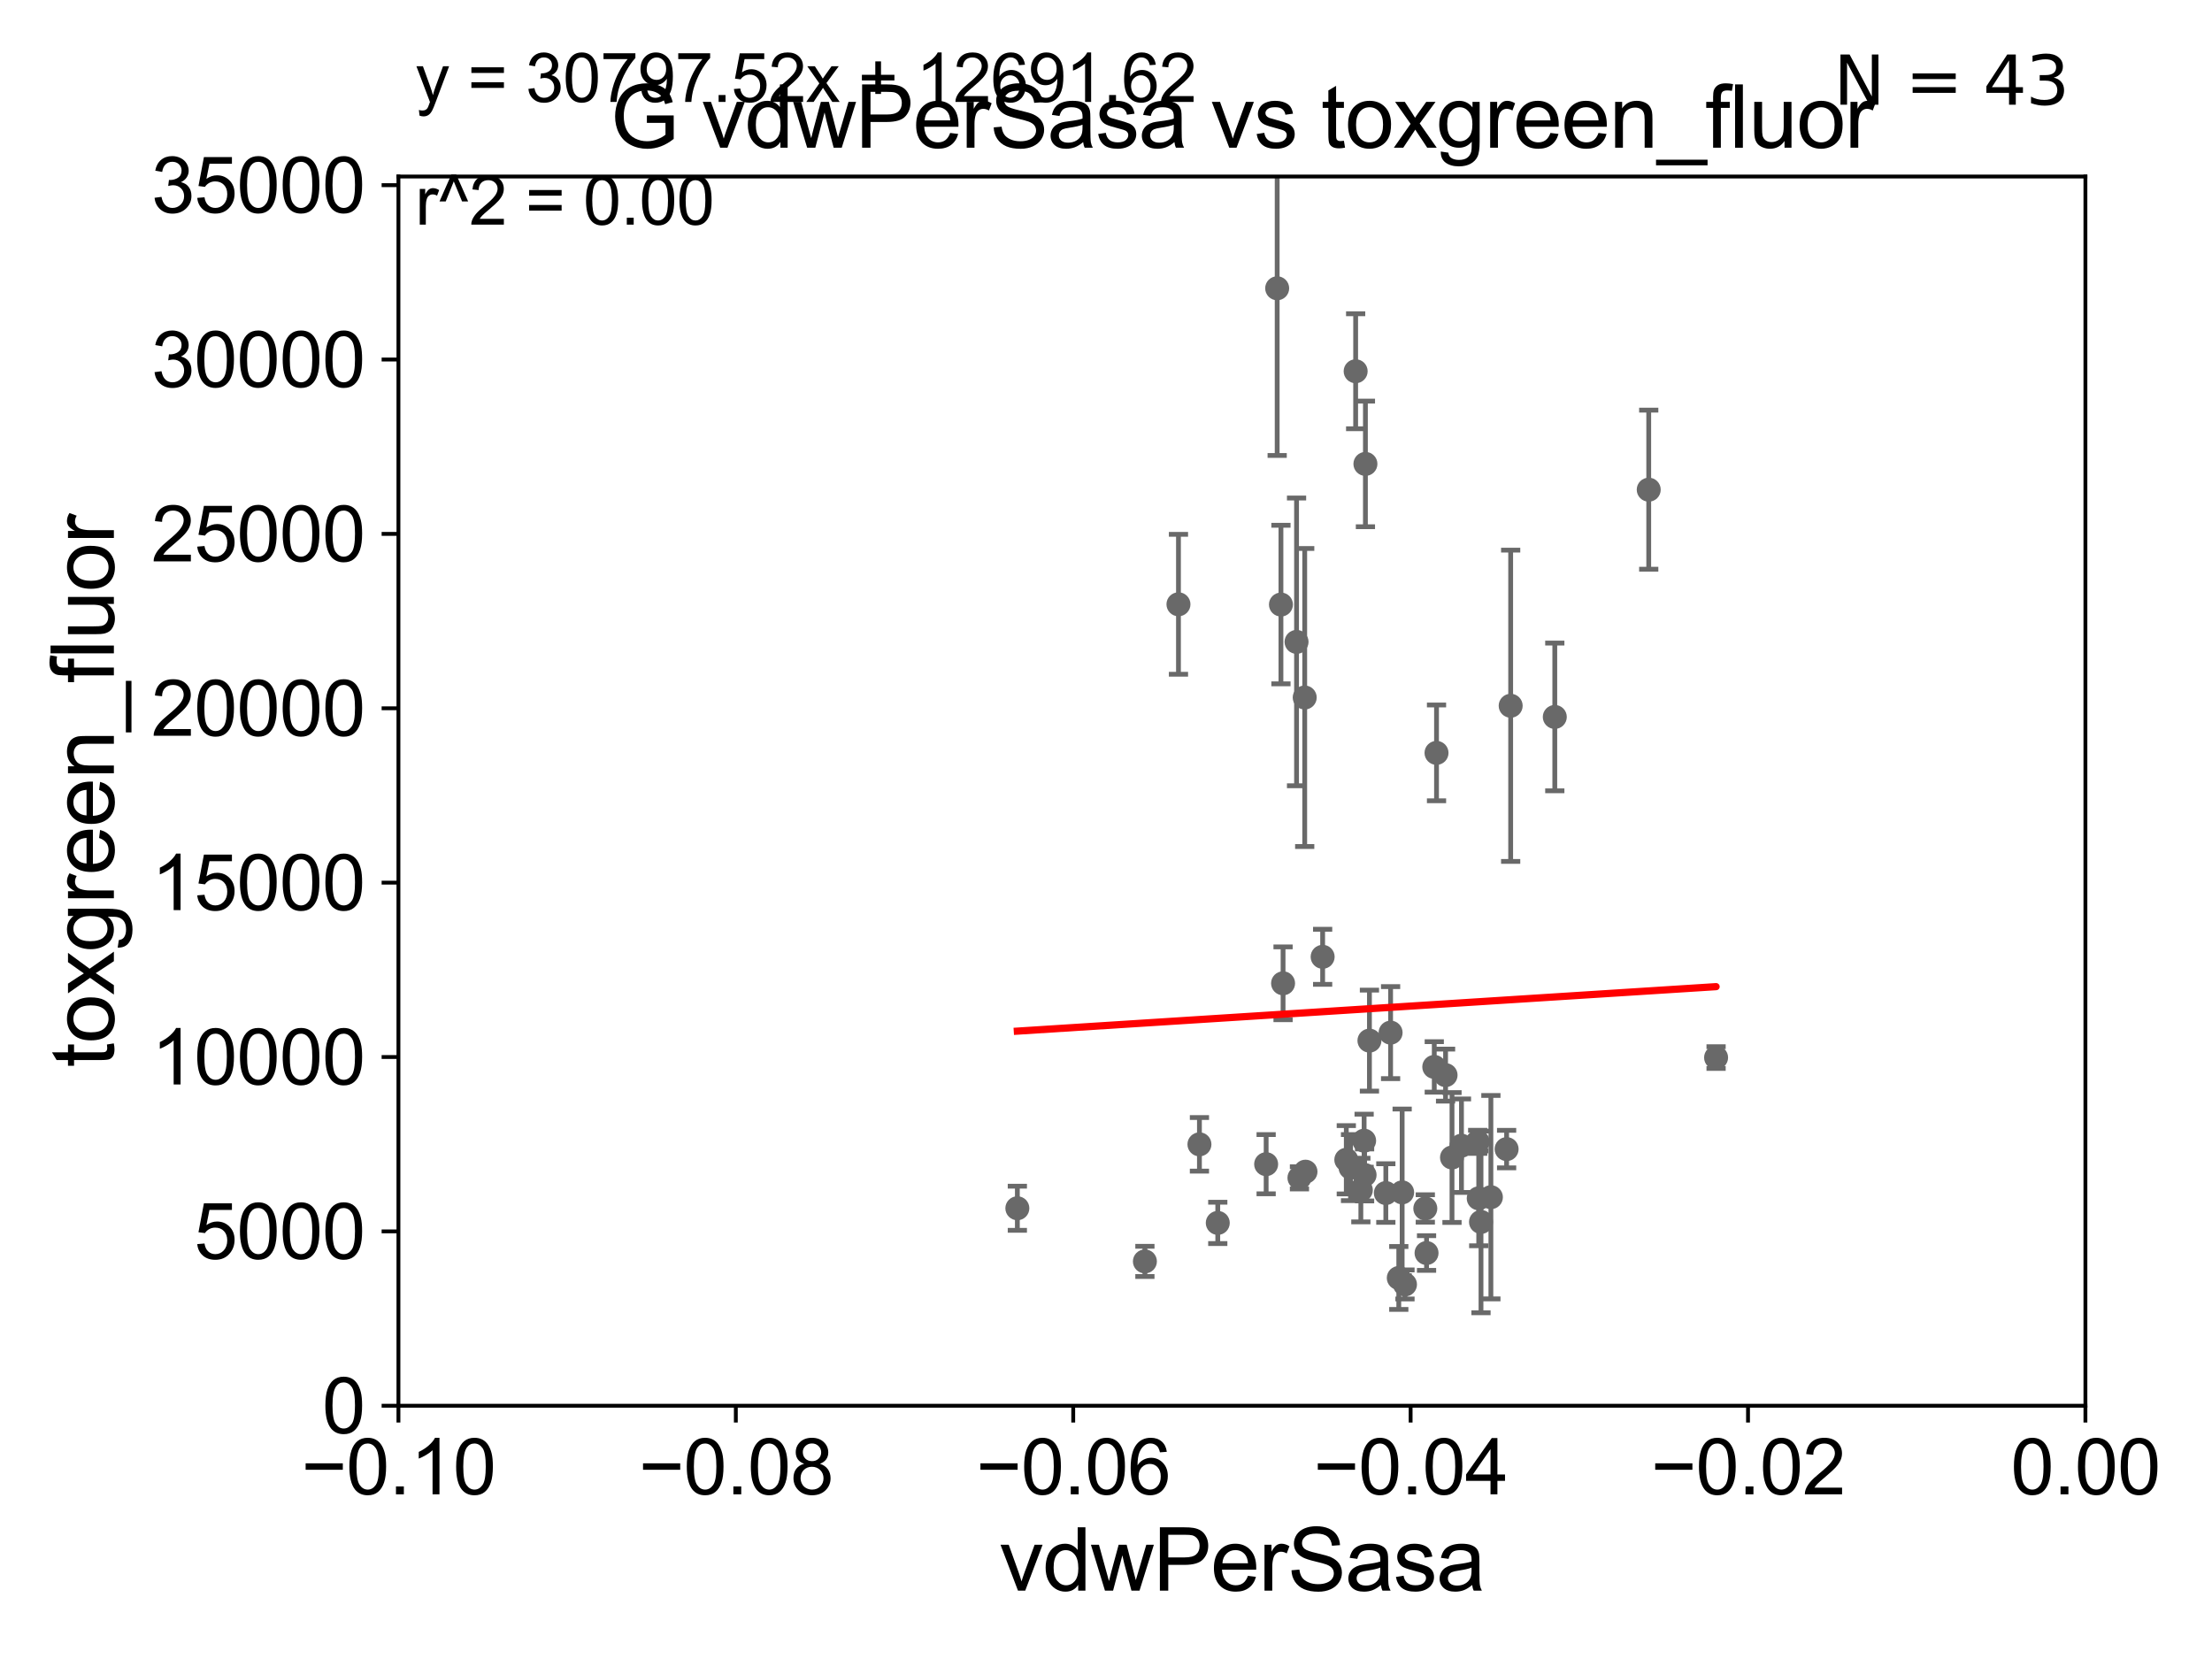<?xml version="1.0" encoding="utf-8" standalone="no"?>
<!DOCTYPE svg PUBLIC "-//W3C//DTD SVG 1.1//EN"
  "http://www.w3.org/Graphics/SVG/1.1/DTD/svg11.dtd">
<svg xmlns:xlink="http://www.w3.org/1999/xlink" width="460.8pt" height="345.6pt" viewBox="0 0 460.8 345.6" xmlns="http://www.w3.org/2000/svg" version="1.1">
 <defs>
  <style type="text/css">*{stroke-linejoin: round; stroke-linecap: butt}</style>
 </defs>
 <g id="figure_1">
  <g id="patch_1">
   <path d="M 0 345.6 
L 460.8 345.6 
L 460.8 0 
L 0 0 
z
" style="fill: #ffffff"/>
  </g>
  <g id="axes_1">
   <g id="patch_2">
    <path d="M 83 292.84 
L 434.43 292.84 
L 434.43 36.775 
L 83 36.775 
z
" style="fill: #ffffff"/>
   </g>
   <g id="PathCollection_1">
    <defs>
     <path id="meac9d69a1e" d="M 0 1.118 
C 0.297 1.118 0.581 1 0.791 0.791 
C 1 0.581 1.118 0.297 1.118 0 
C 1.118 -0.297 1 -0.581 0.791 -0.791 
C 0.581 -1 0.297 -1.118 0 -1.118 
C -0.297 -1.118 -0.581 -1 -0.791 -0.791 
C -1 -0.581 -1.118 -0.297 -1.118 0 
C -1.118 0.297 -1 0.581 -0.791 0.791 
C -0.581 1 -0.297 1.118 0 1.118 
z
" style="stroke: #696969"/>
    </defs>
    <g clip-path="url(#p83eaf64cd4)">
     <use xlink:href="#meac9d69a1e" x="211.933" y="251.703" style="fill: #696969; stroke: #696969"/>
     <use xlink:href="#meac9d69a1e" x="263.761" y="242.52" style="fill: #696969; stroke: #696969"/>
     <use xlink:href="#meac9d69a1e" x="283.49" y="247.912" style="fill: #696969; stroke: #696969"/>
     <use xlink:href="#meac9d69a1e" x="313.855" y="239.38" style="fill: #696969; stroke: #696969"/>
     <use xlink:href="#meac9d69a1e" x="288.693" y="248.535" style="fill: #696969; stroke: #696969"/>
     <use xlink:href="#meac9d69a1e" x="271.958" y="244.082" style="fill: #696969; stroke: #696969"/>
     <use xlink:href="#meac9d69a1e" x="267.287" y="204.84" style="fill: #696969; stroke: #696969"/>
     <use xlink:href="#meac9d69a1e" x="291.393" y="266.224" style="fill: #696969; stroke: #696969"/>
     <use xlink:href="#meac9d69a1e" x="314.7" y="147.023" style="fill: #696969; stroke: #696969"/>
     <use xlink:href="#meac9d69a1e" x="253.684" y="254.754" style="fill: #696969; stroke: #696969"/>
     <use xlink:href="#meac9d69a1e" x="285.279" y="216.78" style="fill: #696969; stroke: #696969"/>
     <use xlink:href="#meac9d69a1e" x="284.268" y="244.763" style="fill: #696969; stroke: #696969"/>
     <use xlink:href="#meac9d69a1e" x="298.785" y="222.257" style="fill: #696969; stroke: #696969"/>
     <use xlink:href="#meac9d69a1e" x="271.795" y="145.302" style="fill: #696969; stroke: #696969"/>
     <use xlink:href="#meac9d69a1e" x="297.176" y="261.029" style="fill: #696969; stroke: #696969"/>
     <use xlink:href="#meac9d69a1e" x="280.459" y="241.603" style="fill: #696969; stroke: #696969"/>
     <use xlink:href="#meac9d69a1e" x="281.341" y="243.238" style="fill: #696969; stroke: #696969"/>
     <use xlink:href="#meac9d69a1e" x="308.519" y="254.553" style="fill: #696969; stroke: #696969"/>
     <use xlink:href="#meac9d69a1e" x="302.478" y="241.129" style="fill: #696969; stroke: #696969"/>
     <use xlink:href="#meac9d69a1e" x="289.687" y="215.115" style="fill: #696969; stroke: #696969"/>
     <use xlink:href="#meac9d69a1e" x="238.504" y="262.775" style="fill: #696969; stroke: #696969"/>
     <use xlink:href="#meac9d69a1e" x="310.58" y="249.395" style="fill: #696969; stroke: #696969"/>
     <use xlink:href="#meac9d69a1e" x="249.865" y="238.386" style="fill: #696969; stroke: #696969"/>
     <use xlink:href="#meac9d69a1e" x="292.684" y="267.577" style="fill: #696969; stroke: #696969"/>
     <use xlink:href="#meac9d69a1e" x="284.442" y="96.642" style="fill: #696969; stroke: #696969"/>
     <use xlink:href="#meac9d69a1e" x="266.059" y="60.054" style="fill: #696969; stroke: #696969"/>
     <use xlink:href="#meac9d69a1e" x="323.892" y="149.352" style="fill: #696969; stroke: #696969"/>
     <use xlink:href="#meac9d69a1e" x="270.095" y="133.718" style="fill: #696969; stroke: #696969"/>
     <use xlink:href="#meac9d69a1e" x="296.918" y="251.745" style="fill: #696969; stroke: #696969"/>
     <use xlink:href="#meac9d69a1e" x="284.172" y="237.626" style="fill: #696969; stroke: #696969"/>
     <use xlink:href="#meac9d69a1e" x="266.844" y="125.939" style="fill: #696969; stroke: #696969"/>
     <use xlink:href="#meac9d69a1e" x="304.451" y="238.669" style="fill: #696969; stroke: #696969"/>
     <use xlink:href="#meac9d69a1e" x="301.139" y="223.968" style="fill: #696969; stroke: #696969"/>
     <use xlink:href="#meac9d69a1e" x="343.461" y="102.009" style="fill: #696969; stroke: #696969"/>
     <use xlink:href="#meac9d69a1e" x="307.831" y="237.866" style="fill: #696969; stroke: #696969"/>
     <use xlink:href="#meac9d69a1e" x="292.094" y="248.393" style="fill: #696969; stroke: #696969"/>
     <use xlink:href="#meac9d69a1e" x="245.496" y="125.886" style="fill: #696969; stroke: #696969"/>
     <use xlink:href="#meac9d69a1e" x="357.491" y="220.313" style="fill: #696969; stroke: #696969"/>
     <use xlink:href="#meac9d69a1e" x="282.407" y="77.339" style="fill: #696969; stroke: #696969"/>
     <use xlink:href="#meac9d69a1e" x="299.253" y="156.841" style="fill: #696969; stroke: #696969"/>
     <use xlink:href="#meac9d69a1e" x="275.53" y="199.322" style="fill: #696969; stroke: #696969"/>
     <use xlink:href="#meac9d69a1e" x="270.699" y="245.369" style="fill: #696969; stroke: #696969"/>
     <use xlink:href="#meac9d69a1e" x="308.046" y="249.635" style="fill: #696969; stroke: #696969"/>
    </g>
   </g>
   <g id="matplotlib.axis_1">
    <g id="xtick_1">
     <g id="line2d_1">
      <defs>
       <path id="m5307639599" d="M 0 0 
L 0 3.5 
" style="stroke: #000000; stroke-width: 0.8"/>
      </defs>
      <g>
       <use xlink:href="#m5307639599" x="83" y="292.84" style="stroke: #000000; stroke-width: 0.8"/>
      </g>
     </g>
     <g id="text_1">
      <!-- −0.10 -->
      <g transform="translate(62.759 311.293)scale(0.16 -0.16)">
       <defs>
        <path id="ArialMT-2212" d="M 3381 1997 
L 356 1997 
L 356 2522 
L 3381 2522 
L 3381 1997 
z
" transform="scale(0.016)"/>
        <path id="ArialMT-30" d="M 266 2259 
Q 266 3072 433 3567 
Q 600 4063 929 4331 
Q 1259 4600 1759 4600 
Q 2128 4600 2406 4451 
Q 2684 4303 2865 4023 
Q 3047 3744 3150 3342 
Q 3253 2941 3253 2259 
Q 3253 1453 3087 958 
Q 2922 463 2592 192 
Q 2263 -78 1759 -78 
Q 1097 -78 719 397 
Q 266 969 266 2259 
z
M 844 2259 
Q 844 1131 1108 757 
Q 1372 384 1759 384 
Q 2147 384 2411 759 
Q 2675 1134 2675 2259 
Q 2675 3391 2411 3762 
Q 2147 4134 1753 4134 
Q 1366 4134 1134 3806 
Q 844 3388 844 2259 
z
" transform="scale(0.016)"/>
        <path id="ArialMT-2e" d="M 581 0 
L 581 641 
L 1222 641 
L 1222 0 
L 581 0 
z
" transform="scale(0.016)"/>
        <path id="ArialMT-31" d="M 2384 0 
L 1822 0 
L 1822 3584 
Q 1619 3391 1289 3197 
Q 959 3003 697 2906 
L 697 3450 
Q 1169 3672 1522 3987 
Q 1875 4303 2022 4600 
L 2384 4600 
L 2384 0 
z
" transform="scale(0.016)"/>
       </defs>
       <use xlink:href="#ArialMT-2212"/>
       <use xlink:href="#ArialMT-30" x="58.398"/>
       <use xlink:href="#ArialMT-2e" x="114.014"/>
       <use xlink:href="#ArialMT-31" x="141.797"/>
       <use xlink:href="#ArialMT-30" x="197.412"/>
      </g>
     </g>
    </g>
    <g id="xtick_2">
     <g id="line2d_2">
      <g>
       <use xlink:href="#m5307639599" x="153.286" y="292.84" style="stroke: #000000; stroke-width: 0.8"/>
      </g>
     </g>
     <g id="text_2">
      <!-- −0.08 -->
      <g transform="translate(133.045 311.293)scale(0.16 -0.16)">
       <defs>
        <path id="ArialMT-38" d="M 1131 2484 
Q 781 2613 612 2850 
Q 444 3088 444 3419 
Q 444 3919 803 4259 
Q 1163 4600 1759 4600 
Q 2359 4600 2725 4251 
Q 3091 3903 3091 3403 
Q 3091 3084 2923 2848 
Q 2756 2613 2416 2484 
Q 2838 2347 3058 2040 
Q 3278 1734 3278 1309 
Q 3278 722 2862 322 
Q 2447 -78 1769 -78 
Q 1091 -78 675 323 
Q 259 725 259 1325 
Q 259 1772 486 2073 
Q 713 2375 1131 2484 
z
M 1019 3438 
Q 1019 3113 1228 2906 
Q 1438 2700 1772 2700 
Q 2097 2700 2305 2904 
Q 2513 3109 2513 3406 
Q 2513 3716 2298 3927 
Q 2084 4138 1766 4138 
Q 1444 4138 1231 3931 
Q 1019 3725 1019 3438 
z
M 838 1322 
Q 838 1081 952 856 
Q 1066 631 1291 507 
Q 1516 384 1775 384 
Q 2178 384 2440 643 
Q 2703 903 2703 1303 
Q 2703 1709 2433 1975 
Q 2163 2241 1756 2241 
Q 1359 2241 1098 1978 
Q 838 1716 838 1322 
z
" transform="scale(0.016)"/>
       </defs>
       <use xlink:href="#ArialMT-2212"/>
       <use xlink:href="#ArialMT-30" x="58.398"/>
       <use xlink:href="#ArialMT-2e" x="114.014"/>
       <use xlink:href="#ArialMT-30" x="141.797"/>
       <use xlink:href="#ArialMT-38" x="197.412"/>
      </g>
     </g>
    </g>
    <g id="xtick_3">
     <g id="line2d_3">
      <g>
       <use xlink:href="#m5307639599" x="223.572" y="292.84" style="stroke: #000000; stroke-width: 0.8"/>
      </g>
     </g>
     <g id="text_3">
      <!-- −0.06 -->
      <g transform="translate(203.331 311.293)scale(0.16 -0.16)">
       <defs>
        <path id="ArialMT-36" d="M 3184 3459 
L 2625 3416 
Q 2550 3747 2413 3897 
Q 2184 4138 1850 4138 
Q 1581 4138 1378 3988 
Q 1113 3794 959 3422 
Q 806 3050 800 2363 
Q 1003 2672 1297 2822 
Q 1591 2972 1913 2972 
Q 2475 2972 2870 2558 
Q 3266 2144 3266 1488 
Q 3266 1056 3080 686 
Q 2894 316 2569 119 
Q 2244 -78 1831 -78 
Q 1128 -78 684 439 
Q 241 956 241 2144 
Q 241 3472 731 4075 
Q 1159 4600 1884 4600 
Q 2425 4600 2770 4297 
Q 3116 3994 3184 3459 
z
M 888 1484 
Q 888 1194 1011 928 
Q 1134 663 1356 523 
Q 1578 384 1822 384 
Q 2178 384 2434 671 
Q 2691 959 2691 1453 
Q 2691 1928 2437 2201 
Q 2184 2475 1800 2475 
Q 1419 2475 1153 2201 
Q 888 1928 888 1484 
z
" transform="scale(0.016)"/>
       </defs>
       <use xlink:href="#ArialMT-2212"/>
       <use xlink:href="#ArialMT-30" x="58.398"/>
       <use xlink:href="#ArialMT-2e" x="114.014"/>
       <use xlink:href="#ArialMT-30" x="141.797"/>
       <use xlink:href="#ArialMT-36" x="197.412"/>
      </g>
     </g>
    </g>
    <g id="xtick_4">
     <g id="line2d_4">
      <g>
       <use xlink:href="#m5307639599" x="293.858" y="292.84" style="stroke: #000000; stroke-width: 0.8"/>
      </g>
     </g>
     <g id="text_4">
      <!-- −0.04 -->
      <g transform="translate(273.617 311.293)scale(0.16 -0.16)">
       <defs>
        <path id="ArialMT-34" d="M 2069 0 
L 2069 1097 
L 81 1097 
L 81 1613 
L 2172 4581 
L 2631 4581 
L 2631 1613 
L 3250 1613 
L 3250 1097 
L 2631 1097 
L 2631 0 
L 2069 0 
z
M 2069 1613 
L 2069 3678 
L 634 1613 
L 2069 1613 
z
" transform="scale(0.016)"/>
       </defs>
       <use xlink:href="#ArialMT-2212"/>
       <use xlink:href="#ArialMT-30" x="58.398"/>
       <use xlink:href="#ArialMT-2e" x="114.014"/>
       <use xlink:href="#ArialMT-30" x="141.797"/>
       <use xlink:href="#ArialMT-34" x="197.412"/>
      </g>
     </g>
    </g>
    <g id="xtick_5">
     <g id="line2d_5">
      <g>
       <use xlink:href="#m5307639599" x="364.144" y="292.84" style="stroke: #000000; stroke-width: 0.8"/>
      </g>
     </g>
     <g id="text_5">
      <!-- −0.02 -->
      <g transform="translate(343.903 311.293)scale(0.16 -0.16)">
       <defs>
        <path id="ArialMT-32" d="M 3222 541 
L 3222 0 
L 194 0 
Q 188 203 259 391 
Q 375 700 629 1000 
Q 884 1300 1366 1694 
Q 2113 2306 2375 2664 
Q 2638 3022 2638 3341 
Q 2638 3675 2398 3904 
Q 2159 4134 1775 4134 
Q 1369 4134 1125 3890 
Q 881 3647 878 3216 
L 300 3275 
Q 359 3922 746 4261 
Q 1134 4600 1788 4600 
Q 2447 4600 2831 4234 
Q 3216 3869 3216 3328 
Q 3216 3053 3103 2787 
Q 2991 2522 2730 2228 
Q 2469 1934 1863 1422 
Q 1356 997 1212 845 
Q 1069 694 975 541 
L 3222 541 
z
" transform="scale(0.016)"/>
       </defs>
       <use xlink:href="#ArialMT-2212"/>
       <use xlink:href="#ArialMT-30" x="58.398"/>
       <use xlink:href="#ArialMT-2e" x="114.014"/>
       <use xlink:href="#ArialMT-30" x="141.797"/>
       <use xlink:href="#ArialMT-32" x="197.412"/>
      </g>
     </g>
    </g>
    <g id="xtick_6">
     <g id="line2d_6">
      <g>
       <use xlink:href="#m5307639599" x="434.43" y="292.84" style="stroke: #000000; stroke-width: 0.8"/>
      </g>
     </g>
     <g id="text_6">
      <!-- 0.00 -->
      <g transform="translate(418.861 311.293)scale(0.16 -0.16)">
       <use xlink:href="#ArialMT-30"/>
       <use xlink:href="#ArialMT-2e" x="55.615"/>
       <use xlink:href="#ArialMT-30" x="83.398"/>
       <use xlink:href="#ArialMT-30" x="139.014"/>
      </g>
     </g>
    </g>
    <g id="text_7">
     <!-- vdwPerSasa -->
     <g transform="translate(208.193 331.357)scale(0.18 -0.18)">
      <defs>
       <path id="ArialMT-76" d="M 1344 0 
L 81 3319 
L 675 3319 
L 1388 1331 
Q 1503 1009 1600 663 
Q 1675 925 1809 1294 
L 2547 3319 
L 3125 3319 
L 1869 0 
L 1344 0 
z
" transform="scale(0.016)"/>
       <path id="ArialMT-64" d="M 2575 0 
L 2575 419 
Q 2259 -75 1647 -75 
Q 1250 -75 917 144 
Q 584 363 401 755 
Q 219 1147 219 1656 
Q 219 2153 384 2558 
Q 550 2963 881 3178 
Q 1213 3394 1622 3394 
Q 1922 3394 2156 3267 
Q 2391 3141 2538 2938 
L 2538 4581 
L 3097 4581 
L 3097 0 
L 2575 0 
z
M 797 1656 
Q 797 1019 1065 703 
Q 1334 388 1700 388 
Q 2069 388 2326 689 
Q 2584 991 2584 1609 
Q 2584 2291 2321 2609 
Q 2059 2928 1675 2928 
Q 1300 2928 1048 2622 
Q 797 2316 797 1656 
z
" transform="scale(0.016)"/>
       <path id="ArialMT-77" d="M 1034 0 
L 19 3319 
L 600 3319 
L 1128 1403 
L 1325 691 
Q 1338 744 1497 1375 
L 2025 3319 
L 2603 3319 
L 3100 1394 
L 3266 759 
L 3456 1400 
L 4025 3319 
L 4572 3319 
L 3534 0 
L 2950 0 
L 2422 1988 
L 2294 2553 
L 1622 0 
L 1034 0 
z
" transform="scale(0.016)"/>
       <path id="ArialMT-50" d="M 494 0 
L 494 4581 
L 2222 4581 
Q 2678 4581 2919 4538 
Q 3256 4481 3484 4323 
Q 3713 4166 3852 3881 
Q 3991 3597 3991 3256 
Q 3991 2672 3619 2267 
Q 3247 1863 2275 1863 
L 1100 1863 
L 1100 0 
L 494 0 
z
M 1100 2403 
L 2284 2403 
Q 2872 2403 3119 2622 
Q 3366 2841 3366 3238 
Q 3366 3525 3220 3729 
Q 3075 3934 2838 4000 
Q 2684 4041 2272 4041 
L 1100 4041 
L 1100 2403 
z
" transform="scale(0.016)"/>
       <path id="ArialMT-65" d="M 2694 1069 
L 3275 997 
Q 3138 488 2766 206 
Q 2394 -75 1816 -75 
Q 1088 -75 661 373 
Q 234 822 234 1631 
Q 234 2469 665 2931 
Q 1097 3394 1784 3394 
Q 2450 3394 2872 2941 
Q 3294 2488 3294 1666 
Q 3294 1616 3291 1516 
L 816 1516 
Q 847 969 1125 678 
Q 1403 388 1819 388 
Q 2128 388 2347 550 
Q 2566 713 2694 1069 
z
M 847 1978 
L 2700 1978 
Q 2663 2397 2488 2606 
Q 2219 2931 1791 2931 
Q 1403 2931 1139 2672 
Q 875 2413 847 1978 
z
" transform="scale(0.016)"/>
       <path id="ArialMT-72" d="M 416 0 
L 416 3319 
L 922 3319 
L 922 2816 
Q 1116 3169 1280 3281 
Q 1444 3394 1641 3394 
Q 1925 3394 2219 3213 
L 2025 2691 
Q 1819 2813 1613 2813 
Q 1428 2813 1281 2702 
Q 1134 2591 1072 2394 
Q 978 2094 978 1738 
L 978 0 
L 416 0 
z
" transform="scale(0.016)"/>
       <path id="ArialMT-53" d="M 288 1472 
L 859 1522 
Q 900 1178 1048 958 
Q 1197 738 1509 602 
Q 1822 466 2213 466 
Q 2559 466 2825 569 
Q 3091 672 3220 851 
Q 3350 1031 3350 1244 
Q 3350 1459 3225 1620 
Q 3100 1781 2813 1891 
Q 2628 1963 1997 2114 
Q 1366 2266 1113 2400 
Q 784 2572 623 2826 
Q 463 3081 463 3397 
Q 463 3744 659 4045 
Q 856 4347 1234 4503 
Q 1613 4659 2075 4659 
Q 2584 4659 2973 4495 
Q 3363 4331 3572 4012 
Q 3781 3694 3797 3291 
L 3216 3247 
Q 3169 3681 2898 3903 
Q 2628 4125 2100 4125 
Q 1550 4125 1298 3923 
Q 1047 3722 1047 3438 
Q 1047 3191 1225 3031 
Q 1400 2872 2139 2705 
Q 2878 2538 3153 2413 
Q 3553 2228 3743 1945 
Q 3934 1663 3934 1294 
Q 3934 928 3725 604 
Q 3516 281 3123 101 
Q 2731 -78 2241 -78 
Q 1619 -78 1198 103 
Q 778 284 539 648 
Q 300 1013 288 1472 
z
" transform="scale(0.016)"/>
       <path id="ArialMT-61" d="M 2588 409 
Q 2275 144 1986 34 
Q 1697 -75 1366 -75 
Q 819 -75 525 192 
Q 231 459 231 875 
Q 231 1119 342 1320 
Q 453 1522 633 1644 
Q 813 1766 1038 1828 
Q 1203 1872 1538 1913 
Q 2219 1994 2541 2106 
Q 2544 2222 2544 2253 
Q 2544 2597 2384 2738 
Q 2169 2928 1744 2928 
Q 1347 2928 1158 2789 
Q 969 2650 878 2297 
L 328 2372 
Q 403 2725 575 2942 
Q 747 3159 1072 3276 
Q 1397 3394 1825 3394 
Q 2250 3394 2515 3294 
Q 2781 3194 2906 3042 
Q 3031 2891 3081 2659 
Q 3109 2516 3109 2141 
L 3109 1391 
Q 3109 606 3145 398 
Q 3181 191 3288 0 
L 2700 0 
Q 2613 175 2588 409 
z
M 2541 1666 
Q 2234 1541 1622 1453 
Q 1275 1403 1131 1340 
Q 988 1278 909 1158 
Q 831 1038 831 891 
Q 831 666 1001 516 
Q 1172 366 1500 366 
Q 1825 366 2078 508 
Q 2331 650 2450 897 
Q 2541 1088 2541 1459 
L 2541 1666 
z
" transform="scale(0.016)"/>
       <path id="ArialMT-73" d="M 197 991 
L 753 1078 
Q 800 744 1014 566 
Q 1228 388 1613 388 
Q 2000 388 2187 545 
Q 2375 703 2375 916 
Q 2375 1106 2209 1216 
Q 2094 1291 1634 1406 
Q 1016 1563 777 1677 
Q 538 1791 414 1992 
Q 291 2194 291 2438 
Q 291 2659 392 2848 
Q 494 3038 669 3163 
Q 800 3259 1026 3326 
Q 1253 3394 1513 3394 
Q 1903 3394 2198 3281 
Q 2494 3169 2634 2976 
Q 2775 2784 2828 2463 
L 2278 2388 
Q 2241 2644 2061 2787 
Q 1881 2931 1553 2931 
Q 1166 2931 1000 2803 
Q 834 2675 834 2503 
Q 834 2394 903 2306 
Q 972 2216 1119 2156 
Q 1203 2125 1616 2013 
Q 2213 1853 2448 1751 
Q 2684 1650 2818 1456 
Q 2953 1263 2953 975 
Q 2953 694 2789 445 
Q 2625 197 2315 61 
Q 2006 -75 1616 -75 
Q 969 -75 630 194 
Q 291 463 197 991 
z
" transform="scale(0.016)"/>
      </defs>
      <use xlink:href="#ArialMT-76"/>
      <use xlink:href="#ArialMT-64" x="50"/>
      <use xlink:href="#ArialMT-77" x="105.615"/>
      <use xlink:href="#ArialMT-50" x="177.832"/>
      <use xlink:href="#ArialMT-65" x="244.531"/>
      <use xlink:href="#ArialMT-72" x="300.146"/>
      <use xlink:href="#ArialMT-53" x="333.447"/>
      <use xlink:href="#ArialMT-61" x="400.146"/>
      <use xlink:href="#ArialMT-73" x="455.762"/>
      <use xlink:href="#ArialMT-61" x="505.762"/>
     </g>
    </g>
   </g>
   <g id="matplotlib.axis_2">
    <g id="ytick_1">
     <g id="line2d_7">
      <defs>
       <path id="m0fb552cb30" d="M 0 0 
L -3.5 0 
" style="stroke: #000000; stroke-width: 0.8"/>
      </defs>
      <g>
       <use xlink:href="#m0fb552cb30" x="83" y="292.84" style="stroke: #000000; stroke-width: 0.8"/>
      </g>
     </g>
     <g id="text_8">
      <!-- 0 -->
      <g transform="translate(67.103 298.566)scale(0.16 -0.16)">
       <use xlink:href="#ArialMT-30"/>
      </g>
     </g>
    </g>
    <g id="ytick_2">
     <g id="line2d_8">
      <g>
       <use xlink:href="#m0fb552cb30" x="83" y="256.516" style="stroke: #000000; stroke-width: 0.8"/>
      </g>
     </g>
     <g id="text_9">
      <!-- 5000 -->
      <g transform="translate(40.41 262.242)scale(0.16 -0.16)">
       <defs>
        <path id="ArialMT-35" d="M 266 1200 
L 856 1250 
Q 922 819 1161 601 
Q 1400 384 1738 384 
Q 2144 384 2425 690 
Q 2706 997 2706 1503 
Q 2706 1984 2436 2262 
Q 2166 2541 1728 2541 
Q 1456 2541 1237 2417 
Q 1019 2294 894 2097 
L 366 2166 
L 809 4519 
L 3088 4519 
L 3088 3981 
L 1259 3981 
L 1013 2750 
Q 1425 3038 1878 3038 
Q 2478 3038 2890 2622 
Q 3303 2206 3303 1553 
Q 3303 931 2941 478 
Q 2500 -78 1738 -78 
Q 1113 -78 717 272 
Q 322 622 266 1200 
z
" transform="scale(0.016)"/>
       </defs>
       <use xlink:href="#ArialMT-35"/>
       <use xlink:href="#ArialMT-30" x="55.615"/>
       <use xlink:href="#ArialMT-30" x="111.23"/>
       <use xlink:href="#ArialMT-30" x="166.846"/>
      </g>
     </g>
    </g>
    <g id="ytick_3">
     <g id="line2d_9">
      <g>
       <use xlink:href="#m0fb552cb30" x="83" y="220.192" style="stroke: #000000; stroke-width: 0.8"/>
      </g>
     </g>
     <g id="text_10">
      <!-- 10000 -->
      <g transform="translate(31.512 225.918)scale(0.16 -0.16)">
       <use xlink:href="#ArialMT-31"/>
       <use xlink:href="#ArialMT-30" x="55.615"/>
       <use xlink:href="#ArialMT-30" x="111.23"/>
       <use xlink:href="#ArialMT-30" x="166.846"/>
       <use xlink:href="#ArialMT-30" x="222.461"/>
      </g>
     </g>
    </g>
    <g id="ytick_4">
     <g id="line2d_10">
      <g>
       <use xlink:href="#m0fb552cb30" x="83" y="183.867" style="stroke: #000000; stroke-width: 0.8"/>
      </g>
     </g>
     <g id="text_11">
      <!-- 15000 -->
      <g transform="translate(31.512 189.594)scale(0.16 -0.16)">
       <use xlink:href="#ArialMT-31"/>
       <use xlink:href="#ArialMT-35" x="55.615"/>
       <use xlink:href="#ArialMT-30" x="111.23"/>
       <use xlink:href="#ArialMT-30" x="166.846"/>
       <use xlink:href="#ArialMT-30" x="222.461"/>
      </g>
     </g>
    </g>
    <g id="ytick_5">
     <g id="line2d_11">
      <g>
       <use xlink:href="#m0fb552cb30" x="83" y="147.543" style="stroke: #000000; stroke-width: 0.8"/>
      </g>
     </g>
     <g id="text_12">
      <!-- 20000 -->
      <g transform="translate(31.512 153.27)scale(0.16 -0.16)">
       <use xlink:href="#ArialMT-32"/>
       <use xlink:href="#ArialMT-30" x="55.615"/>
       <use xlink:href="#ArialMT-30" x="111.23"/>
       <use xlink:href="#ArialMT-30" x="166.846"/>
       <use xlink:href="#ArialMT-30" x="222.461"/>
      </g>
     </g>
    </g>
    <g id="ytick_6">
     <g id="line2d_12">
      <g>
       <use xlink:href="#m0fb552cb30" x="83" y="111.219" style="stroke: #000000; stroke-width: 0.8"/>
      </g>
     </g>
     <g id="text_13">
      <!-- 25000 -->
      <g transform="translate(31.512 116.945)scale(0.16 -0.16)">
       <use xlink:href="#ArialMT-32"/>
       <use xlink:href="#ArialMT-35" x="55.615"/>
       <use xlink:href="#ArialMT-30" x="111.23"/>
       <use xlink:href="#ArialMT-30" x="166.846"/>
       <use xlink:href="#ArialMT-30" x="222.461"/>
      </g>
     </g>
    </g>
    <g id="ytick_7">
     <g id="line2d_13">
      <g>
       <use xlink:href="#m0fb552cb30" x="83" y="74.895" style="stroke: #000000; stroke-width: 0.8"/>
      </g>
     </g>
     <g id="text_14">
      <!-- 30000 -->
      <g transform="translate(31.512 80.621)scale(0.16 -0.16)">
       <defs>
        <path id="ArialMT-33" d="M 269 1209 
L 831 1284 
Q 928 806 1161 595 
Q 1394 384 1728 384 
Q 2125 384 2398 659 
Q 2672 934 2672 1341 
Q 2672 1728 2419 1979 
Q 2166 2231 1775 2231 
Q 1616 2231 1378 2169 
L 1441 2663 
Q 1497 2656 1531 2656 
Q 1891 2656 2178 2843 
Q 2466 3031 2466 3422 
Q 2466 3731 2256 3934 
Q 2047 4138 1716 4138 
Q 1388 4138 1169 3931 
Q 950 3725 888 3313 
L 325 3413 
Q 428 3978 793 4289 
Q 1159 4600 1703 4600 
Q 2078 4600 2393 4439 
Q 2709 4278 2876 4000 
Q 3044 3722 3044 3409 
Q 3044 3113 2884 2869 
Q 2725 2625 2413 2481 
Q 2819 2388 3044 2092 
Q 3269 1797 3269 1353 
Q 3269 753 2831 336 
Q 2394 -81 1725 -81 
Q 1122 -81 723 278 
Q 325 638 269 1209 
z
" transform="scale(0.016)"/>
       </defs>
       <use xlink:href="#ArialMT-33"/>
       <use xlink:href="#ArialMT-30" x="55.615"/>
       <use xlink:href="#ArialMT-30" x="111.23"/>
       <use xlink:href="#ArialMT-30" x="166.846"/>
       <use xlink:href="#ArialMT-30" x="222.461"/>
      </g>
     </g>
    </g>
    <g id="ytick_8">
     <g id="line2d_14">
      <g>
       <use xlink:href="#m0fb552cb30" x="83" y="38.571" style="stroke: #000000; stroke-width: 0.8"/>
      </g>
     </g>
     <g id="text_15">
      <!-- 35000 -->
      <g transform="translate(31.512 44.297)scale(0.16 -0.16)">
       <use xlink:href="#ArialMT-33"/>
       <use xlink:href="#ArialMT-35" x="55.615"/>
       <use xlink:href="#ArialMT-30" x="111.23"/>
       <use xlink:href="#ArialMT-30" x="166.846"/>
       <use xlink:href="#ArialMT-30" x="222.461"/>
      </g>
     </g>
    </g>
    <g id="text_16">
     <!-- toxgreen_fluor -->
     <g transform="translate(23.724 222.34)rotate(-90)scale(0.18 -0.18)">
      <defs>
       <path id="ArialMT-74" d="M 1650 503 
L 1731 6 
Q 1494 -44 1306 -44 
Q 1000 -44 831 53 
Q 663 150 594 308 
Q 525 466 525 972 
L 525 2881 
L 113 2881 
L 113 3319 
L 525 3319 
L 525 4141 
L 1084 4478 
L 1084 3319 
L 1650 3319 
L 1650 2881 
L 1084 2881 
L 1084 941 
Q 1084 700 1114 631 
Q 1144 563 1211 522 
Q 1278 481 1403 481 
Q 1497 481 1650 503 
z
" transform="scale(0.016)"/>
       <path id="ArialMT-6f" d="M 213 1659 
Q 213 2581 725 3025 
Q 1153 3394 1769 3394 
Q 2453 3394 2887 2945 
Q 3322 2497 3322 1706 
Q 3322 1066 3130 698 
Q 2938 331 2570 128 
Q 2203 -75 1769 -75 
Q 1072 -75 642 372 
Q 213 819 213 1659 
z
M 791 1659 
Q 791 1022 1069 705 
Q 1347 388 1769 388 
Q 2188 388 2466 706 
Q 2744 1025 2744 1678 
Q 2744 2294 2464 2611 
Q 2184 2928 1769 2928 
Q 1347 2928 1069 2612 
Q 791 2297 791 1659 
z
" transform="scale(0.016)"/>
       <path id="ArialMT-78" d="M 47 0 
L 1259 1725 
L 138 3319 
L 841 3319 
L 1350 2541 
Q 1494 2319 1581 2169 
Q 1719 2375 1834 2534 
L 2394 3319 
L 3066 3319 
L 1919 1756 
L 3153 0 
L 2463 0 
L 1781 1031 
L 1600 1309 
L 728 0 
L 47 0 
z
" transform="scale(0.016)"/>
       <path id="ArialMT-67" d="M 319 -275 
L 866 -356 
Q 900 -609 1056 -725 
Q 1266 -881 1628 -881 
Q 2019 -881 2231 -725 
Q 2444 -569 2519 -288 
Q 2563 -116 2559 434 
Q 2191 0 1641 0 
Q 956 0 581 494 
Q 206 988 206 1678 
Q 206 2153 378 2554 
Q 550 2956 876 3175 
Q 1203 3394 1644 3394 
Q 2231 3394 2613 2919 
L 2613 3319 
L 3131 3319 
L 3131 450 
Q 3131 -325 2973 -648 
Q 2816 -972 2473 -1159 
Q 2131 -1347 1631 -1347 
Q 1038 -1347 672 -1080 
Q 306 -813 319 -275 
z
M 784 1719 
Q 784 1066 1043 766 
Q 1303 466 1694 466 
Q 2081 466 2343 764 
Q 2606 1063 2606 1700 
Q 2606 2309 2336 2618 
Q 2066 2928 1684 2928 
Q 1309 2928 1046 2623 
Q 784 2319 784 1719 
z
" transform="scale(0.016)"/>
       <path id="ArialMT-6e" d="M 422 0 
L 422 3319 
L 928 3319 
L 928 2847 
Q 1294 3394 1984 3394 
Q 2284 3394 2536 3286 
Q 2788 3178 2913 3003 
Q 3038 2828 3088 2588 
Q 3119 2431 3119 2041 
L 3119 0 
L 2556 0 
L 2556 2019 
Q 2556 2363 2490 2533 
Q 2425 2703 2258 2804 
Q 2091 2906 1866 2906 
Q 1506 2906 1245 2678 
Q 984 2450 984 1813 
L 984 0 
L 422 0 
z
" transform="scale(0.016)"/>
       <path id="ArialMT-5f" d="M -97 -1272 
L -97 -866 
L 3631 -866 
L 3631 -1272 
L -97 -1272 
z
" transform="scale(0.016)"/>
       <path id="ArialMT-66" d="M 556 0 
L 556 2881 
L 59 2881 
L 59 3319 
L 556 3319 
L 556 3672 
Q 556 4006 616 4169 
Q 697 4388 901 4523 
Q 1106 4659 1475 4659 
Q 1713 4659 2000 4603 
L 1916 4113 
Q 1741 4144 1584 4144 
Q 1328 4144 1222 4034 
Q 1116 3925 1116 3625 
L 1116 3319 
L 1763 3319 
L 1763 2881 
L 1116 2881 
L 1116 0 
L 556 0 
z
" transform="scale(0.016)"/>
       <path id="ArialMT-6c" d="M 409 0 
L 409 4581 
L 972 4581 
L 972 0 
L 409 0 
z
" transform="scale(0.016)"/>
       <path id="ArialMT-75" d="M 2597 0 
L 2597 488 
Q 2209 -75 1544 -75 
Q 1250 -75 995 37 
Q 741 150 617 320 
Q 494 491 444 738 
Q 409 903 409 1263 
L 409 3319 
L 972 3319 
L 972 1478 
Q 972 1038 1006 884 
Q 1059 663 1231 536 
Q 1403 409 1656 409 
Q 1909 409 2131 539 
Q 2353 669 2445 892 
Q 2538 1116 2538 1541 
L 2538 3319 
L 3100 3319 
L 3100 0 
L 2597 0 
z
" transform="scale(0.016)"/>
      </defs>
      <use xlink:href="#ArialMT-74"/>
      <use xlink:href="#ArialMT-6f" x="27.783"/>
      <use xlink:href="#ArialMT-78" x="83.398"/>
      <use xlink:href="#ArialMT-67" x="133.398"/>
      <use xlink:href="#ArialMT-72" x="189.014"/>
      <use xlink:href="#ArialMT-65" x="222.314"/>
      <use xlink:href="#ArialMT-65" x="277.93"/>
      <use xlink:href="#ArialMT-6e" x="333.545"/>
      <use xlink:href="#ArialMT-5f" x="389.16"/>
      <use xlink:href="#ArialMT-66" x="444.775"/>
      <use xlink:href="#ArialMT-6c" x="472.559"/>
      <use xlink:href="#ArialMT-75" x="494.775"/>
      <use xlink:href="#ArialMT-6f" x="550.391"/>
      <use xlink:href="#ArialMT-72" x="606.006"/>
     </g>
    </g>
   </g>
   <g id="LineCollection_1">
    <path d="M 211.933 256.298 
L 211.933 247.108 
" clip-path="url(#p83eaf64cd4)" style="fill: none; stroke: #696969"/>
    <path d="M 263.761 248.688 
L 263.761 236.352 
" clip-path="url(#p83eaf64cd4)" style="fill: none; stroke: #696969"/>
    <path d="M 283.49 254.544 
L 283.49 241.28 
" clip-path="url(#p83eaf64cd4)" style="fill: none; stroke: #696969"/>
    <path d="M 313.855 243.288 
L 313.855 235.471 
" clip-path="url(#p83eaf64cd4)" style="fill: none; stroke: #696969"/>
    <path d="M 288.693 254.642 
L 288.693 242.428 
" clip-path="url(#p83eaf64cd4)" style="fill: none; stroke: #696969"/>
    <path d="M 271.958 244.986 
L 271.958 243.178 
" clip-path="url(#p83eaf64cd4)" style="fill: none; stroke: #696969"/>
    <path d="M 267.287 212.427 
L 267.287 197.253 
" clip-path="url(#p83eaf64cd4)" style="fill: none; stroke: #696969"/>
    <path d="M 291.393 272.779 
L 291.393 259.668 
" clip-path="url(#p83eaf64cd4)" style="fill: none; stroke: #696969"/>
    <path d="M 314.7 179.444 
L 314.7 114.602 
" clip-path="url(#p83eaf64cd4)" style="fill: none; stroke: #696969"/>
    <path d="M 253.684 259.056 
L 253.684 250.451 
" clip-path="url(#p83eaf64cd4)" style="fill: none; stroke: #696969"/>
    <path d="M 285.279 227.297 
L 285.279 206.263 
" clip-path="url(#p83eaf64cd4)" style="fill: none; stroke: #696969"/>
    <path d="M 284.268 250.174 
L 284.268 239.352 
" clip-path="url(#p83eaf64cd4)" style="fill: none; stroke: #696969"/>
    <path d="M 298.785 227.514 
L 298.785 216.999 
" clip-path="url(#p83eaf64cd4)" style="fill: none; stroke: #696969"/>
    <path d="M 271.795 176.343 
L 271.795 114.261 
" clip-path="url(#p83eaf64cd4)" style="fill: none; stroke: #696969"/>
    <path d="M 297.176 264.642 
L 297.176 257.417 
" clip-path="url(#p83eaf64cd4)" style="fill: none; stroke: #696969"/>
    <path d="M 280.459 248.719 
L 280.459 234.486 
" clip-path="url(#p83eaf64cd4)" style="fill: none; stroke: #696969"/>
    <path d="M 281.341 250.119 
L 281.341 236.357 
" clip-path="url(#p83eaf64cd4)" style="fill: none; stroke: #696969"/>
    <path d="M 308.519 273.473 
L 308.519 235.632 
" clip-path="url(#p83eaf64cd4)" style="fill: none; stroke: #696969"/>
    <path d="M 302.478 254.655 
L 302.478 227.604 
" clip-path="url(#p83eaf64cd4)" style="fill: none; stroke: #696969"/>
    <path d="M 289.687 224.7 
L 289.687 205.53 
" clip-path="url(#p83eaf64cd4)" style="fill: none; stroke: #696969"/>
    <path d="M 238.504 265.922 
L 238.504 259.628 
" clip-path="url(#p83eaf64cd4)" style="fill: none; stroke: #696969"/>
    <path d="M 310.58 270.583 
L 310.58 228.207 
" clip-path="url(#p83eaf64cd4)" style="fill: none; stroke: #696969"/>
    <path d="M 249.865 243.968 
L 249.865 232.803 
" clip-path="url(#p83eaf64cd4)" style="fill: none; stroke: #696969"/>
    <path d="M 292.684 270.604 
L 292.684 264.55 
" clip-path="url(#p83eaf64cd4)" style="fill: none; stroke: #696969"/>
    <path d="M 284.442 109.725 
L 284.442 83.558 
" clip-path="url(#p83eaf64cd4)" style="fill: none; stroke: #696969"/>
    <path d="M 266.059 94.883 
L 266.059 25.225 
" clip-path="url(#p83eaf64cd4)" style="fill: none; stroke: #696969"/>
    <path d="M 323.892 164.74 
L 323.892 133.965 
" clip-path="url(#p83eaf64cd4)" style="fill: none; stroke: #696969"/>
    <path d="M 270.095 163.689 
L 270.095 103.748 
" clip-path="url(#p83eaf64cd4)" style="fill: none; stroke: #696969"/>
    <path d="M 296.918 254.604 
L 296.918 248.885 
" clip-path="url(#p83eaf64cd4)" style="fill: none; stroke: #696969"/>
    <path d="M 284.172 243.153 
L 284.172 232.099 
" clip-path="url(#p83eaf64cd4)" style="fill: none; stroke: #696969"/>
    <path d="M 266.844 142.455 
L 266.844 109.423 
" clip-path="url(#p83eaf64cd4)" style="fill: none; stroke: #696969"/>
    <path d="M 304.451 248.408 
L 304.451 228.93 
" clip-path="url(#p83eaf64cd4)" style="fill: none; stroke: #696969"/>
    <path d="M 301.139 229.385 
L 301.139 218.552 
" clip-path="url(#p83eaf64cd4)" style="fill: none; stroke: #696969"/>
    <path d="M 343.461 118.578 
L 343.461 85.439 
" clip-path="url(#p83eaf64cd4)" style="fill: none; stroke: #696969"/>
    <path d="M 307.831 240.273 
L 307.831 235.46 
" clip-path="url(#p83eaf64cd4)" style="fill: none; stroke: #696969"/>
    <path d="M 292.094 265.753 
L 292.094 231.034 
" clip-path="url(#p83eaf64cd4)" style="fill: none; stroke: #696969"/>
    <path d="M 245.496 140.457 
L 245.496 111.314 
" clip-path="url(#p83eaf64cd4)" style="fill: none; stroke: #696969"/>
    <path d="M 357.491 222.581 
L 357.491 218.045 
" clip-path="url(#p83eaf64cd4)" style="fill: none; stroke: #696969"/>
    <path d="M 282.407 89.318 
L 282.407 65.36 
" clip-path="url(#p83eaf64cd4)" style="fill: none; stroke: #696969"/>
    <path d="M 299.253 166.82 
L 299.253 146.861 
" clip-path="url(#p83eaf64cd4)" style="fill: none; stroke: #696969"/>
    <path d="M 275.53 205.059 
L 275.53 193.584 
" clip-path="url(#p83eaf64cd4)" style="fill: none; stroke: #696969"/>
    <path d="M 270.699 247.686 
L 270.699 243.052 
" clip-path="url(#p83eaf64cd4)" style="fill: none; stroke: #696969"/>
    <path d="M 308.046 259.513 
L 308.046 239.756 
" clip-path="url(#p83eaf64cd4)" style="fill: none; stroke: #696969"/>
   </g>
   <g id="line2d_15">
    <defs>
     <path id="m40c99a4f8b" d="M 2 0 
L -2 -0 
" style="stroke: #696969"/>
    </defs>
    <g clip-path="url(#p83eaf64cd4)">
     <use xlink:href="#m40c99a4f8b" x="211.933" y="256.298" style="fill: #696969; stroke: #696969"/>
     <use xlink:href="#m40c99a4f8b" x="263.761" y="248.688" style="fill: #696969; stroke: #696969"/>
     <use xlink:href="#m40c99a4f8b" x="283.49" y="254.544" style="fill: #696969; stroke: #696969"/>
     <use xlink:href="#m40c99a4f8b" x="313.855" y="243.288" style="fill: #696969; stroke: #696969"/>
     <use xlink:href="#m40c99a4f8b" x="288.693" y="254.642" style="fill: #696969; stroke: #696969"/>
     <use xlink:href="#m40c99a4f8b" x="271.958" y="244.986" style="fill: #696969; stroke: #696969"/>
     <use xlink:href="#m40c99a4f8b" x="267.287" y="212.427" style="fill: #696969; stroke: #696969"/>
     <use xlink:href="#m40c99a4f8b" x="291.393" y="272.779" style="fill: #696969; stroke: #696969"/>
     <use xlink:href="#m40c99a4f8b" x="314.7" y="179.444" style="fill: #696969; stroke: #696969"/>
     <use xlink:href="#m40c99a4f8b" x="253.684" y="259.056" style="fill: #696969; stroke: #696969"/>
     <use xlink:href="#m40c99a4f8b" x="285.279" y="227.297" style="fill: #696969; stroke: #696969"/>
     <use xlink:href="#m40c99a4f8b" x="284.268" y="250.174" style="fill: #696969; stroke: #696969"/>
     <use xlink:href="#m40c99a4f8b" x="298.785" y="227.514" style="fill: #696969; stroke: #696969"/>
     <use xlink:href="#m40c99a4f8b" x="271.795" y="176.343" style="fill: #696969; stroke: #696969"/>
     <use xlink:href="#m40c99a4f8b" x="297.176" y="264.642" style="fill: #696969; stroke: #696969"/>
     <use xlink:href="#m40c99a4f8b" x="280.459" y="248.719" style="fill: #696969; stroke: #696969"/>
     <use xlink:href="#m40c99a4f8b" x="281.341" y="250.119" style="fill: #696969; stroke: #696969"/>
     <use xlink:href="#m40c99a4f8b" x="308.519" y="273.473" style="fill: #696969; stroke: #696969"/>
     <use xlink:href="#m40c99a4f8b" x="302.478" y="254.655" style="fill: #696969; stroke: #696969"/>
     <use xlink:href="#m40c99a4f8b" x="289.687" y="224.7" style="fill: #696969; stroke: #696969"/>
     <use xlink:href="#m40c99a4f8b" x="238.504" y="265.922" style="fill: #696969; stroke: #696969"/>
     <use xlink:href="#m40c99a4f8b" x="310.58" y="270.583" style="fill: #696969; stroke: #696969"/>
     <use xlink:href="#m40c99a4f8b" x="249.865" y="243.968" style="fill: #696969; stroke: #696969"/>
     <use xlink:href="#m40c99a4f8b" x="292.684" y="270.604" style="fill: #696969; stroke: #696969"/>
     <use xlink:href="#m40c99a4f8b" x="284.442" y="109.725" style="fill: #696969; stroke: #696969"/>
     <use xlink:href="#m40c99a4f8b" x="266.059" y="94.883" style="fill: #696969; stroke: #696969"/>
     <use xlink:href="#m40c99a4f8b" x="323.892" y="164.74" style="fill: #696969; stroke: #696969"/>
     <use xlink:href="#m40c99a4f8b" x="270.095" y="163.689" style="fill: #696969; stroke: #696969"/>
     <use xlink:href="#m40c99a4f8b" x="296.918" y="254.604" style="fill: #696969; stroke: #696969"/>
     <use xlink:href="#m40c99a4f8b" x="284.172" y="243.153" style="fill: #696969; stroke: #696969"/>
     <use xlink:href="#m40c99a4f8b" x="266.844" y="142.455" style="fill: #696969; stroke: #696969"/>
     <use xlink:href="#m40c99a4f8b" x="304.451" y="248.408" style="fill: #696969; stroke: #696969"/>
     <use xlink:href="#m40c99a4f8b" x="301.139" y="229.385" style="fill: #696969; stroke: #696969"/>
     <use xlink:href="#m40c99a4f8b" x="343.461" y="118.578" style="fill: #696969; stroke: #696969"/>
     <use xlink:href="#m40c99a4f8b" x="307.831" y="240.273" style="fill: #696969; stroke: #696969"/>
     <use xlink:href="#m40c99a4f8b" x="292.094" y="265.753" style="fill: #696969; stroke: #696969"/>
     <use xlink:href="#m40c99a4f8b" x="245.496" y="140.457" style="fill: #696969; stroke: #696969"/>
     <use xlink:href="#m40c99a4f8b" x="357.491" y="222.581" style="fill: #696969; stroke: #696969"/>
     <use xlink:href="#m40c99a4f8b" x="282.407" y="89.318" style="fill: #696969; stroke: #696969"/>
     <use xlink:href="#m40c99a4f8b" x="299.253" y="166.82" style="fill: #696969; stroke: #696969"/>
     <use xlink:href="#m40c99a4f8b" x="275.53" y="205.059" style="fill: #696969; stroke: #696969"/>
     <use xlink:href="#m40c99a4f8b" x="270.699" y="247.686" style="fill: #696969; stroke: #696969"/>
     <use xlink:href="#m40c99a4f8b" x="308.046" y="259.513" style="fill: #696969; stroke: #696969"/>
    </g>
   </g>
   <g id="line2d_16">
    <g clip-path="url(#p83eaf64cd4)">
     <use xlink:href="#m40c99a4f8b" x="211.933" y="247.108" style="fill: #696969; stroke: #696969"/>
     <use xlink:href="#m40c99a4f8b" x="263.761" y="236.352" style="fill: #696969; stroke: #696969"/>
     <use xlink:href="#m40c99a4f8b" x="283.49" y="241.28" style="fill: #696969; stroke: #696969"/>
     <use xlink:href="#m40c99a4f8b" x="313.855" y="235.471" style="fill: #696969; stroke: #696969"/>
     <use xlink:href="#m40c99a4f8b" x="288.693" y="242.428" style="fill: #696969; stroke: #696969"/>
     <use xlink:href="#m40c99a4f8b" x="271.958" y="243.178" style="fill: #696969; stroke: #696969"/>
     <use xlink:href="#m40c99a4f8b" x="267.287" y="197.253" style="fill: #696969; stroke: #696969"/>
     <use xlink:href="#m40c99a4f8b" x="291.393" y="259.668" style="fill: #696969; stroke: #696969"/>
     <use xlink:href="#m40c99a4f8b" x="314.7" y="114.602" style="fill: #696969; stroke: #696969"/>
     <use xlink:href="#m40c99a4f8b" x="253.684" y="250.451" style="fill: #696969; stroke: #696969"/>
     <use xlink:href="#m40c99a4f8b" x="285.279" y="206.263" style="fill: #696969; stroke: #696969"/>
     <use xlink:href="#m40c99a4f8b" x="284.268" y="239.352" style="fill: #696969; stroke: #696969"/>
     <use xlink:href="#m40c99a4f8b" x="298.785" y="216.999" style="fill: #696969; stroke: #696969"/>
     <use xlink:href="#m40c99a4f8b" x="271.795" y="114.261" style="fill: #696969; stroke: #696969"/>
     <use xlink:href="#m40c99a4f8b" x="297.176" y="257.417" style="fill: #696969; stroke: #696969"/>
     <use xlink:href="#m40c99a4f8b" x="280.459" y="234.486" style="fill: #696969; stroke: #696969"/>
     <use xlink:href="#m40c99a4f8b" x="281.341" y="236.357" style="fill: #696969; stroke: #696969"/>
     <use xlink:href="#m40c99a4f8b" x="308.519" y="235.632" style="fill: #696969; stroke: #696969"/>
     <use xlink:href="#m40c99a4f8b" x="302.478" y="227.604" style="fill: #696969; stroke: #696969"/>
     <use xlink:href="#m40c99a4f8b" x="289.687" y="205.53" style="fill: #696969; stroke: #696969"/>
     <use xlink:href="#m40c99a4f8b" x="238.504" y="259.628" style="fill: #696969; stroke: #696969"/>
     <use xlink:href="#m40c99a4f8b" x="310.58" y="228.207" style="fill: #696969; stroke: #696969"/>
     <use xlink:href="#m40c99a4f8b" x="249.865" y="232.803" style="fill: #696969; stroke: #696969"/>
     <use xlink:href="#m40c99a4f8b" x="292.684" y="264.55" style="fill: #696969; stroke: #696969"/>
     <use xlink:href="#m40c99a4f8b" x="284.442" y="83.558" style="fill: #696969; stroke: #696969"/>
     <use xlink:href="#m40c99a4f8b" x="266.059" y="25.225" style="fill: #696969; stroke: #696969"/>
     <use xlink:href="#m40c99a4f8b" x="323.892" y="133.965" style="fill: #696969; stroke: #696969"/>
     <use xlink:href="#m40c99a4f8b" x="270.095" y="103.748" style="fill: #696969; stroke: #696969"/>
     <use xlink:href="#m40c99a4f8b" x="296.918" y="248.885" style="fill: #696969; stroke: #696969"/>
     <use xlink:href="#m40c99a4f8b" x="284.172" y="232.099" style="fill: #696969; stroke: #696969"/>
     <use xlink:href="#m40c99a4f8b" x="266.844" y="109.423" style="fill: #696969; stroke: #696969"/>
     <use xlink:href="#m40c99a4f8b" x="304.451" y="228.93" style="fill: #696969; stroke: #696969"/>
     <use xlink:href="#m40c99a4f8b" x="301.139" y="218.552" style="fill: #696969; stroke: #696969"/>
     <use xlink:href="#m40c99a4f8b" x="343.461" y="85.439" style="fill: #696969; stroke: #696969"/>
     <use xlink:href="#m40c99a4f8b" x="307.831" y="235.46" style="fill: #696969; stroke: #696969"/>
     <use xlink:href="#m40c99a4f8b" x="292.094" y="231.034" style="fill: #696969; stroke: #696969"/>
     <use xlink:href="#m40c99a4f8b" x="245.496" y="111.314" style="fill: #696969; stroke: #696969"/>
     <use xlink:href="#m40c99a4f8b" x="357.491" y="218.045" style="fill: #696969; stroke: #696969"/>
     <use xlink:href="#m40c99a4f8b" x="282.407" y="65.36" style="fill: #696969; stroke: #696969"/>
     <use xlink:href="#m40c99a4f8b" x="299.253" y="146.861" style="fill: #696969; stroke: #696969"/>
     <use xlink:href="#m40c99a4f8b" x="275.53" y="193.584" style="fill: #696969; stroke: #696969"/>
     <use xlink:href="#m40c99a4f8b" x="270.699" y="243.052" style="fill: #696969; stroke: #696969"/>
     <use xlink:href="#m40c99a4f8b" x="308.046" y="239.756" style="fill: #696969; stroke: #696969"/>
    </g>
   </g>
   <g id="line2d_17">
    <path d="M 211.933 214.803 
L 263.761 211.503 
L 283.49 210.247 
L 313.855 208.314 
L 288.693 209.916 
L 271.958 210.981 
L 267.287 211.279 
L 291.393 209.744 
L 314.7 208.26 
L 253.684 212.145 
L 285.279 210.133 
L 284.268 210.198 
L 298.785 209.273 
L 271.795 210.992 
L 297.176 209.376 
L 280.459 210.44 
L 281.341 210.384 
L 308.519 208.654 
L 302.478 209.038 
L 289.687 209.853 
L 238.504 213.111 
L 310.58 208.522 
L 249.865 212.388 
L 292.684 209.662 
L 284.442 210.187 
L 266.059 211.357 
L 323.892 207.675 
L 270.095 211.1 
L 296.918 209.392 
L 284.172 210.204 
L 266.844 211.307 
L 304.451 208.913 
L 301.139 209.123 
L 343.461 206.429 
L 307.831 208.697 
L 292.094 209.699 
L 245.496 212.666 
L 357.491 205.536 
L 282.407 210.316 
L 299.253 209.244 
L 275.53 210.754 
L 270.699 211.061 
L 308.046 208.684 
" clip-path="url(#p83eaf64cd4)" style="fill: none; stroke: #ff0000; stroke-width: 1.5; stroke-linecap: square"/>
   </g>
   <g id="line2d_18">
    <defs>
     <path id="m6062578869" d="M 0 2 
C 0.53 2 1.039 1.789 1.414 1.414 
C 1.789 1.039 2 0.53 2 0 
C 2 -0.53 1.789 -1.039 1.414 -1.414 
C 1.039 -1.789 0.53 -2 0 -2 
C -0.53 -2 -1.039 -1.789 -1.414 -1.414 
C -1.789 -1.039 -2 -0.53 -2 0 
C -2 0.53 -1.789 1.039 -1.414 1.414 
C -1.039 1.789 -0.53 2 0 2 
z
" style="stroke: #696969"/>
    </defs>
    <g clip-path="url(#p83eaf64cd4)">
     <use xlink:href="#m6062578869" x="211.933" y="251.703" style="fill: #696969; stroke: #696969"/>
     <use xlink:href="#m6062578869" x="263.761" y="242.52" style="fill: #696969; stroke: #696969"/>
     <use xlink:href="#m6062578869" x="283.49" y="247.912" style="fill: #696969; stroke: #696969"/>
     <use xlink:href="#m6062578869" x="313.855" y="239.38" style="fill: #696969; stroke: #696969"/>
     <use xlink:href="#m6062578869" x="288.693" y="248.535" style="fill: #696969; stroke: #696969"/>
     <use xlink:href="#m6062578869" x="271.958" y="244.082" style="fill: #696969; stroke: #696969"/>
     <use xlink:href="#m6062578869" x="267.287" y="204.84" style="fill: #696969; stroke: #696969"/>
     <use xlink:href="#m6062578869" x="291.393" y="266.224" style="fill: #696969; stroke: #696969"/>
     <use xlink:href="#m6062578869" x="314.7" y="147.023" style="fill: #696969; stroke: #696969"/>
     <use xlink:href="#m6062578869" x="253.684" y="254.754" style="fill: #696969; stroke: #696969"/>
     <use xlink:href="#m6062578869" x="285.279" y="216.78" style="fill: #696969; stroke: #696969"/>
     <use xlink:href="#m6062578869" x="284.268" y="244.763" style="fill: #696969; stroke: #696969"/>
     <use xlink:href="#m6062578869" x="298.785" y="222.257" style="fill: #696969; stroke: #696969"/>
     <use xlink:href="#m6062578869" x="271.795" y="145.302" style="fill: #696969; stroke: #696969"/>
     <use xlink:href="#m6062578869" x="297.176" y="261.029" style="fill: #696969; stroke: #696969"/>
     <use xlink:href="#m6062578869" x="280.459" y="241.603" style="fill: #696969; stroke: #696969"/>
     <use xlink:href="#m6062578869" x="281.341" y="243.238" style="fill: #696969; stroke: #696969"/>
     <use xlink:href="#m6062578869" x="308.519" y="254.553" style="fill: #696969; stroke: #696969"/>
     <use xlink:href="#m6062578869" x="302.478" y="241.129" style="fill: #696969; stroke: #696969"/>
     <use xlink:href="#m6062578869" x="289.687" y="215.115" style="fill: #696969; stroke: #696969"/>
     <use xlink:href="#m6062578869" x="238.504" y="262.775" style="fill: #696969; stroke: #696969"/>
     <use xlink:href="#m6062578869" x="310.58" y="249.395" style="fill: #696969; stroke: #696969"/>
     <use xlink:href="#m6062578869" x="249.865" y="238.386" style="fill: #696969; stroke: #696969"/>
     <use xlink:href="#m6062578869" x="292.684" y="267.577" style="fill: #696969; stroke: #696969"/>
     <use xlink:href="#m6062578869" x="284.442" y="96.642" style="fill: #696969; stroke: #696969"/>
     <use xlink:href="#m6062578869" x="266.059" y="60.054" style="fill: #696969; stroke: #696969"/>
     <use xlink:href="#m6062578869" x="323.892" y="149.352" style="fill: #696969; stroke: #696969"/>
     <use xlink:href="#m6062578869" x="270.095" y="133.718" style="fill: #696969; stroke: #696969"/>
     <use xlink:href="#m6062578869" x="296.918" y="251.745" style="fill: #696969; stroke: #696969"/>
     <use xlink:href="#m6062578869" x="284.172" y="237.626" style="fill: #696969; stroke: #696969"/>
     <use xlink:href="#m6062578869" x="266.844" y="125.939" style="fill: #696969; stroke: #696969"/>
     <use xlink:href="#m6062578869" x="304.451" y="238.669" style="fill: #696969; stroke: #696969"/>
     <use xlink:href="#m6062578869" x="301.139" y="223.968" style="fill: #696969; stroke: #696969"/>
     <use xlink:href="#m6062578869" x="343.461" y="102.009" style="fill: #696969; stroke: #696969"/>
     <use xlink:href="#m6062578869" x="307.831" y="237.866" style="fill: #696969; stroke: #696969"/>
     <use xlink:href="#m6062578869" x="292.094" y="248.393" style="fill: #696969; stroke: #696969"/>
     <use xlink:href="#m6062578869" x="245.496" y="125.886" style="fill: #696969; stroke: #696969"/>
     <use xlink:href="#m6062578869" x="357.491" y="220.313" style="fill: #696969; stroke: #696969"/>
     <use xlink:href="#m6062578869" x="282.407" y="77.339" style="fill: #696969; stroke: #696969"/>
     <use xlink:href="#m6062578869" x="299.253" y="156.841" style="fill: #696969; stroke: #696969"/>
     <use xlink:href="#m6062578869" x="275.53" y="199.322" style="fill: #696969; stroke: #696969"/>
     <use xlink:href="#m6062578869" x="270.699" y="245.369" style="fill: #696969; stroke: #696969"/>
     <use xlink:href="#m6062578869" x="308.046" y="249.635" style="fill: #696969; stroke: #696969"/>
    </g>
   </g>
   <g id="patch_3">
    <path d="M 83 292.84 
L 83 36.775 
" style="fill: none; stroke: #000000; stroke-width: 0.8; stroke-linejoin: miter; stroke-linecap: square"/>
   </g>
   <g id="patch_4">
    <path d="M 434.43 292.84 
L 434.43 36.775 
" style="fill: none; stroke: #000000; stroke-width: 0.8; stroke-linejoin: miter; stroke-linecap: square"/>
   </g>
   <g id="patch_5">
    <path d="M 83 292.84 
L 434.43 292.84 
" style="fill: none; stroke: #000000; stroke-width: 0.8; stroke-linejoin: miter; stroke-linecap: square"/>
   </g>
   <g id="patch_6">
    <path d="M 83 36.775 
L 434.43 36.775 
" style="fill: none; stroke: #000000; stroke-width: 0.8; stroke-linejoin: miter; stroke-linecap: square"/>
   </g>
   <g id="text_17">
    <!-- N = 43 -->
    <g transform="translate(381.997 21.806)scale(0.14 -0.14)">
     <defs>
      <path id="DejaVuSans-4e" d="M 628 4666 
L 1478 4666 
L 3547 763 
L 3547 4666 
L 4159 4666 
L 4159 0 
L 3309 0 
L 1241 3903 
L 1241 0 
L 628 0 
L 628 4666 
z
" transform="scale(0.016)"/>
      <path id="DejaVuSans-20" transform="scale(0.016)"/>
      <path id="DejaVuSans-3d" d="M 678 2906 
L 4684 2906 
L 4684 2381 
L 678 2381 
L 678 2906 
z
M 678 1631 
L 4684 1631 
L 4684 1100 
L 678 1100 
L 678 1631 
z
" transform="scale(0.016)"/>
      <path id="DejaVuSans-34" d="M 2419 4116 
L 825 1625 
L 2419 1625 
L 2419 4116 
z
M 2253 4666 
L 3047 4666 
L 3047 1625 
L 3713 1625 
L 3713 1100 
L 3047 1100 
L 3047 0 
L 2419 0 
L 2419 1100 
L 313 1100 
L 313 1709 
L 2253 4666 
z
" transform="scale(0.016)"/>
      <path id="DejaVuSans-33" d="M 2597 2516 
Q 3050 2419 3304 2112 
Q 3559 1806 3559 1356 
Q 3559 666 3084 287 
Q 2609 -91 1734 -91 
Q 1441 -91 1130 -33 
Q 819 25 488 141 
L 488 750 
Q 750 597 1062 519 
Q 1375 441 1716 441 
Q 2309 441 2620 675 
Q 2931 909 2931 1356 
Q 2931 1769 2642 2001 
Q 2353 2234 1838 2234 
L 1294 2234 
L 1294 2753 
L 1863 2753 
Q 2328 2753 2575 2939 
Q 2822 3125 2822 3475 
Q 2822 3834 2567 4026 
Q 2313 4219 1838 4219 
Q 1578 4219 1281 4162 
Q 984 4106 628 3988 
L 628 4550 
Q 988 4650 1302 4700 
Q 1616 4750 1894 4750 
Q 2613 4750 3031 4423 
Q 3450 4097 3450 3541 
Q 3450 3153 3228 2886 
Q 3006 2619 2597 2516 
z
" transform="scale(0.016)"/>
     </defs>
     <use xlink:href="#DejaVuSans-4e"/>
     <use xlink:href="#DejaVuSans-20" x="74.805"/>
     <use xlink:href="#DejaVuSans-3d" x="106.592"/>
     <use xlink:href="#DejaVuSans-20" x="190.381"/>
     <use xlink:href="#DejaVuSans-34" x="222.168"/>
     <use xlink:href="#DejaVuSans-33" x="285.791"/>
    </g>
   </g>
   <g id="text_18">
    <!-- r^2 = 0.00 -->
    <g transform="translate(86.514 46.796)scale(0.14 -0.14)">
     <defs>
      <path id="ArialMT-5e" d="M 747 2156 
L 169 2156 
L 1272 4659 
L 1725 4659 
L 2834 2156 
L 2269 2156 
L 1497 4022 
L 747 2156 
z
" transform="scale(0.016)"/>
      <path id="ArialMT-20" transform="scale(0.016)"/>
      <path id="ArialMT-3d" d="M 3381 2694 
L 356 2694 
L 356 3219 
L 3381 3219 
L 3381 2694 
z
M 3381 1303 
L 356 1303 
L 356 1828 
L 3381 1828 
L 3381 1303 
z
" transform="scale(0.016)"/>
     </defs>
     <use xlink:href="#ArialMT-72"/>
     <use xlink:href="#ArialMT-5e" x="33.301"/>
     <use xlink:href="#ArialMT-32" x="80.225"/>
     <use xlink:href="#ArialMT-20" x="135.84"/>
     <use xlink:href="#ArialMT-3d" x="163.623"/>
     <use xlink:href="#ArialMT-20" x="222.021"/>
     <use xlink:href="#ArialMT-30" x="249.805"/>
     <use xlink:href="#ArialMT-2e" x="305.42"/>
     <use xlink:href="#ArialMT-30" x="333.203"/>
     <use xlink:href="#ArialMT-30" x="388.818"/>
    </g>
   </g>
   <g id="text_19">
    <!-- y = 30797.52x + 12691.62 -->
    <g transform="translate(86.514 21.231)scale(0.14 -0.14)">
     <defs>
      <path id="ArialMT-79" d="M 397 -1278 
L 334 -750 
Q 519 -800 656 -800 
Q 844 -800 956 -737 
Q 1069 -675 1141 -563 
Q 1194 -478 1313 -144 
Q 1328 -97 1363 -6 
L 103 3319 
L 709 3319 
L 1400 1397 
Q 1534 1031 1641 628 
Q 1738 1016 1872 1384 
L 2581 3319 
L 3144 3319 
L 1881 -56 
Q 1678 -603 1566 -809 
Q 1416 -1088 1222 -1217 
Q 1028 -1347 759 -1347 
Q 597 -1347 397 -1278 
z
" transform="scale(0.016)"/>
      <path id="ArialMT-37" d="M 303 3981 
L 303 4522 
L 3269 4522 
L 3269 4084 
Q 2831 3619 2401 2847 
Q 1972 2075 1738 1259 
Q 1569 684 1522 0 
L 944 0 
Q 953 541 1156 1306 
Q 1359 2072 1739 2783 
Q 2119 3494 2547 3981 
L 303 3981 
z
" transform="scale(0.016)"/>
      <path id="ArialMT-39" d="M 350 1059 
L 891 1109 
Q 959 728 1153 556 
Q 1347 384 1650 384 
Q 1909 384 2104 503 
Q 2300 622 2425 820 
Q 2550 1019 2634 1356 
Q 2719 1694 2719 2044 
Q 2719 2081 2716 2156 
Q 2547 1888 2255 1720 
Q 1963 1553 1622 1553 
Q 1053 1553 659 1965 
Q 266 2378 266 3053 
Q 266 3750 677 4175 
Q 1088 4600 1706 4600 
Q 2153 4600 2523 4359 
Q 2894 4119 3086 3673 
Q 3278 3228 3278 2384 
Q 3278 1506 3087 986 
Q 2897 466 2520 194 
Q 2144 -78 1638 -78 
Q 1100 -78 759 220 
Q 419 519 350 1059 
z
M 2653 3081 
Q 2653 3566 2395 3850 
Q 2138 4134 1775 4134 
Q 1400 4134 1122 3828 
Q 844 3522 844 3034 
Q 844 2597 1108 2323 
Q 1372 2050 1759 2050 
Q 2150 2050 2401 2323 
Q 2653 2597 2653 3081 
z
" transform="scale(0.016)"/>
      <path id="ArialMT-2b" d="M 1603 741 
L 1603 1997 
L 356 1997 
L 356 2522 
L 1603 2522 
L 1603 3769 
L 2134 3769 
L 2134 2522 
L 3381 2522 
L 3381 1997 
L 2134 1997 
L 2134 741 
L 1603 741 
z
" transform="scale(0.016)"/>
     </defs>
     <use xlink:href="#ArialMT-79"/>
     <use xlink:href="#ArialMT-20" x="50"/>
     <use xlink:href="#ArialMT-3d" x="77.783"/>
     <use xlink:href="#ArialMT-20" x="136.182"/>
     <use xlink:href="#ArialMT-33" x="163.965"/>
     <use xlink:href="#ArialMT-30" x="219.58"/>
     <use xlink:href="#ArialMT-37" x="275.195"/>
     <use xlink:href="#ArialMT-39" x="330.811"/>
     <use xlink:href="#ArialMT-37" x="386.426"/>
     <use xlink:href="#ArialMT-2e" x="442.041"/>
     <use xlink:href="#ArialMT-35" x="469.824"/>
     <use xlink:href="#ArialMT-32" x="525.439"/>
     <use xlink:href="#ArialMT-78" x="581.055"/>
     <use xlink:href="#ArialMT-20" x="631.055"/>
     <use xlink:href="#ArialMT-2b" x="658.838"/>
     <use xlink:href="#ArialMT-20" x="717.236"/>
     <use xlink:href="#ArialMT-31" x="745.02"/>
     <use xlink:href="#ArialMT-32" x="800.635"/>
     <use xlink:href="#ArialMT-36" x="856.25"/>
     <use xlink:href="#ArialMT-39" x="911.865"/>
     <use xlink:href="#ArialMT-31" x="967.48"/>
     <use xlink:href="#ArialMT-2e" x="1023.096"/>
     <use xlink:href="#ArialMT-36" x="1050.879"/>
     <use xlink:href="#ArialMT-32" x="1106.494"/>
    </g>
   </g>
   <g id="text_20">
    <!-- G vdwPerSasa vs toxgreen_fluor -->
    <g transform="translate(127.159 30.775)scale(0.18 -0.18)">
     <defs>
      <path id="ArialMT-47" d="M 2638 1797 
L 2638 2334 
L 4578 2338 
L 4578 638 
Q 4131 281 3656 101 
Q 3181 -78 2681 -78 
Q 2006 -78 1454 211 
Q 903 500 622 1047 
Q 341 1594 341 2269 
Q 341 2938 620 3517 
Q 900 4097 1425 4378 
Q 1950 4659 2634 4659 
Q 3131 4659 3532 4498 
Q 3934 4338 4162 4050 
Q 4391 3763 4509 3300 
L 3963 3150 
Q 3859 3500 3706 3700 
Q 3553 3900 3268 4020 
Q 2984 4141 2638 4141 
Q 2222 4141 1919 4014 
Q 1616 3888 1430 3681 
Q 1244 3475 1141 3228 
Q 966 2803 966 2306 
Q 966 1694 1177 1281 
Q 1388 869 1791 669 
Q 2194 469 2647 469 
Q 3041 469 3416 620 
Q 3791 772 3984 944 
L 3984 1797 
L 2638 1797 
z
" transform="scale(0.016)"/>
     </defs>
     <use xlink:href="#ArialMT-47"/>
     <use xlink:href="#ArialMT-20" x="77.783"/>
     <use xlink:href="#ArialMT-76" x="105.566"/>
     <use xlink:href="#ArialMT-64" x="155.566"/>
     <use xlink:href="#ArialMT-77" x="211.182"/>
     <use xlink:href="#ArialMT-50" x="283.398"/>
     <use xlink:href="#ArialMT-65" x="350.098"/>
     <use xlink:href="#ArialMT-72" x="405.713"/>
     <use xlink:href="#ArialMT-53" x="439.014"/>
     <use xlink:href="#ArialMT-61" x="505.713"/>
     <use xlink:href="#ArialMT-73" x="561.328"/>
     <use xlink:href="#ArialMT-61" x="611.328"/>
     <use xlink:href="#ArialMT-20" x="666.943"/>
     <use xlink:href="#ArialMT-76" x="694.727"/>
     <use xlink:href="#ArialMT-73" x="744.727"/>
     <use xlink:href="#ArialMT-20" x="794.727"/>
     <use xlink:href="#ArialMT-74" x="822.51"/>
     <use xlink:href="#ArialMT-6f" x="850.293"/>
     <use xlink:href="#ArialMT-78" x="905.908"/>
     <use xlink:href="#ArialMT-67" x="955.908"/>
     <use xlink:href="#ArialMT-72" x="1011.523"/>
     <use xlink:href="#ArialMT-65" x="1044.824"/>
     <use xlink:href="#ArialMT-65" x="1100.439"/>
     <use xlink:href="#ArialMT-6e" x="1156.055"/>
     <use xlink:href="#ArialMT-5f" x="1211.67"/>
     <use xlink:href="#ArialMT-66" x="1267.285"/>
     <use xlink:href="#ArialMT-6c" x="1295.068"/>
     <use xlink:href="#ArialMT-75" x="1317.285"/>
     <use xlink:href="#ArialMT-6f" x="1372.9"/>
     <use xlink:href="#ArialMT-72" x="1428.516"/>
    </g>
   </g>
  </g>
 </g>
 <defs>
  <clipPath id="p83eaf64cd4">
   <rect x="83" y="36.775" width="351.43" height="256.065"/>
  </clipPath>
 </defs>
</svg>
